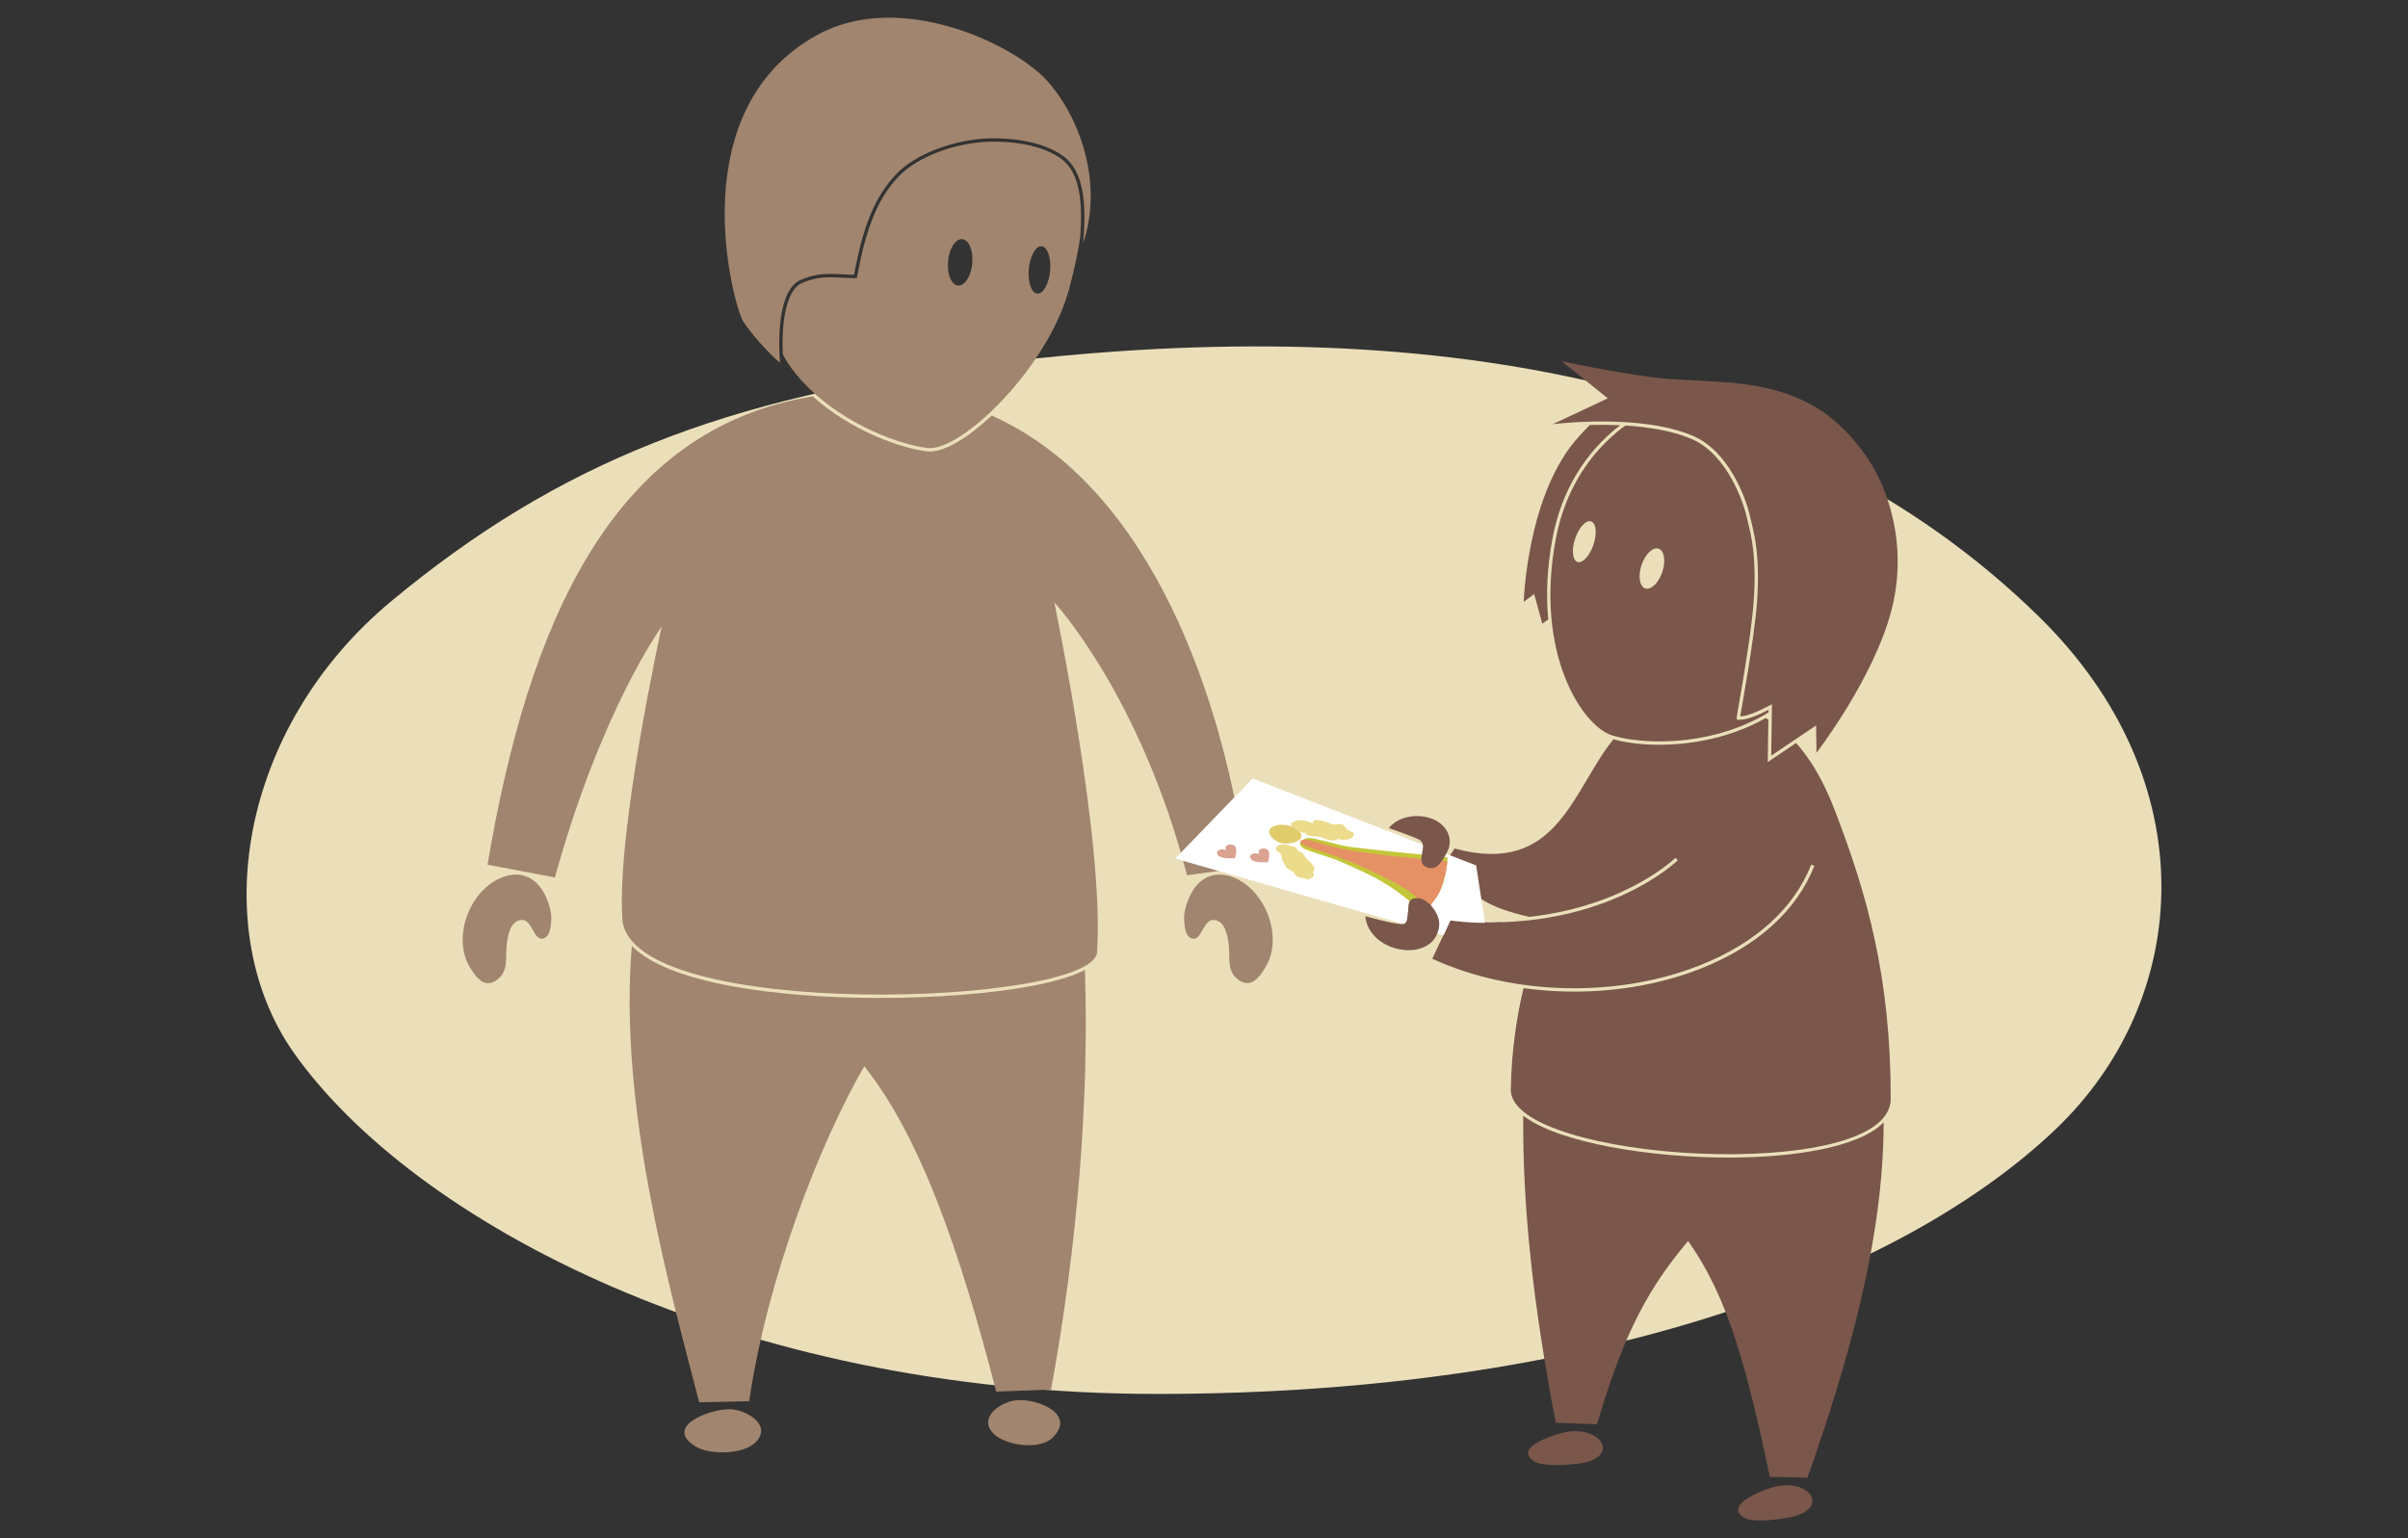 <?xml version="1.0" encoding="utf-8"?>
<!-- Generator: Adobe Illustrator 15.0.2, SVG Export Plug-In . SVG Version: 6.00 Build 0)  -->
<!DOCTYPE svg PUBLIC "-//W3C//DTD SVG 1.1//EN" "http://www.w3.org/Graphics/SVG/1.1/DTD/svg11.dtd">
<svg version="1.1" id="Layer_1" xmlns="http://www.w3.org/2000/svg" xmlns:xlink="http://www.w3.org/1999/xlink" x="0px" y="0px"
	 width="720px" height="460px" viewBox="0 0 720 460" enable-background="new 0 0 720 460" xml:space="preserve">
<rect x="0" y="0" width="720" height="460" fill="#333333" stroke="none"/>
<path fill="#EBDFBA" d="M293.594,109.084c125.84-16.041,240.532,1.311,316.024,75.285c50.215,49.213,45.861,114.441,4.953,153.398
	c-45.5,43.344-137.844,79.088-268.555,79.088c-126.321,0-222.491-51.605-258.11-101.957c-25.608-36.207-16.88-96.959,29.176-135.189
	C167.211,138.107,217.139,118.816,293.594,109.084z"/>
<g>
	<g>
		<path fill="#A1856E" d="M140.543,289.326c1.967,3.238,4.439,6.375,8.135,3.633c3.273-2.422,2.475-6.107,2.754-9.555
			c0.354-4.422,1.398-7.707,4.072-8.248c3.602-0.738,3.869,5.869,6.629,5.561c2.197-0.238,2.539-3.09,2.709-5.652
			c0.168-2.779-1.166-6.268-2.383-8.363c-2.668-4.588-6.984-6.119-11.639-4.578C140.752,265.457,134.887,280.064,140.543,289.326z"
			/>
		<path fill="#A1856E" d="M378.349,289.326c-1.967,3.238-4.439,6.375-8.133,3.633c-3.275-2.422-2.477-6.107-2.756-9.555
			c-0.354-4.422-1.398-7.707-4.072-8.248c-3.602-0.738-3.869,5.869-6.629,5.561c-2.197-0.238-2.539-3.09-2.709-5.652
			c-0.168-2.779,1.166-6.268,2.383-8.363c2.668-4.588,6.984-6.119,11.639-4.578C378.14,265.457,384.005,280.064,378.349,289.326z"/>
		<path fill="#A1856E" d="M217.813,434.258c-3.666,0.285-7.502-0.309-9.717-1.633c-10.266-6.139,4.971-11.59,10.553-11.18
			c4.895,0.359,12.143,4.773,7.361,9.787C224.295,433.029,221.124,434.002,217.813,434.258z"/>
		<path fill="#A1856E" d="M305.64,432.092c3.504,0.354,7.064-0.223,9.008-2.084c7.74-7.414-5.617-12.324-11.631-11.137
			c-4.846,0.955-10.538,5.564-5.75,10.039C299.073,430.598,302.331,431.758,305.64,432.092z"/>
	</g>
	<g>
		<g>
			<path fill="#A1856E" d="M308.004,294.93c-12.042,2.227-28.353,3.504-44.75,3.504c-30.656,0-63.344-4.238-74.334-15.547
				c-4.05,48.24,11.482,102.922,20.139,136.465l14.949-0.336c5.318-36.262,20.795-76.576,34.41-100.164
				c16.818,21.068,28.727,55.686,39.459,97.311l16.389-0.617c7.93-43.176,11.447-87.252,10.122-125.496
				C320.89,291.922,315.429,293.557,308.004,294.93z"/>
		</g>
	</g>
	<g>
		<path fill="#A1856E" d="M372.612,259.326c-6.431-48.707-27.852-113.613-76.094-135.047c-7.17,6.729-13.965,10.74-18.463,10.74
			c-0.271,0-0.537-0.016-0.791-0.045c-7.606-0.867-22.602-5.965-34.24-16.451c-59.762,9.729-85.045,67.451-97.248,140.062
			l20.148,3.822c13.891-50.318,31.924-75.016,31.924-75.016s-13.559,61.295-11.758,87.467c2.117,30.768,140.809,25.988,141.93,9.898
			c2.279-32.754-12.781-104.646-12.781-104.646s25.758,27.842,39.678,81.639L372.612,259.326z"/>
	</g>
	<g>
		<g>
			<path fill="#A1856E" d="M239.346,83.732c6.254-2.742,10.514-1.564,16.021-1.58c2.535-13.463,5.738-22.971,12.789-30.254
				c5.949-6.135,17.629-10.268,27.785-10.518c7.54-0.182,16.442,1.184,22.045,5.365c6.607,4.926,6.738,15.539,5.877,25.922
				c5.811-17.008-0.264-36.4-10.355-48.061c-9.768-11.285-44.243-27.732-68.981-14.25c-40.105,21.859-26.115,77.443-22.67,85.047
				c1.342,2.969,8.854,11.234,11.361,13.066C232.333,96.688,233.973,86.086,239.346,83.732z"/>
			<g>
				<path fill="#A1856E" d="M317.39,47.547c-4.413-3.293-11.754-5.182-20.143-5.182c-0.43,0-0.857,0.004-1.279,0.016
					c-10.369,0.256-21.51,4.455-27.092,10.213c-7.135,7.369-10.166,17.221-12.525,29.744l-0.152,0.812l-0.826,0.002h-0.105
					c-1.299,0-2.527-0.062-3.715-0.125c-1.139-0.059-2.215-0.113-3.311-0.113c-2.244,0-5.008,0.205-8.492,1.734
					c-4.083,1.787-6.199,9.848-5.68,21.283c0.348,0.701,0.707,1.377,1.094,2c1.83,2.941,4.18,5.66,6.711,8.15
					c11.389,11.215,27.434,16.979,35.504,17.9c9.957,1.135,36.042-23.912,42.379-47.875c1.65-6.234,2.676-11.227,3.25-15.342
					C323.65,61.537,323.271,51.932,317.39,47.547z M290.708,78.785c-0.35,3.828-2.262,6.775-4.258,6.592
					c-1.998-0.188-3.332-3.439-2.98-7.264c0.357-3.826,2.264-6.781,4.256-6.598C289.725,71.705,291.059,74.953,290.708,78.785z
					 M313.983,81.027c-0.367,3.902-2.09,6.932-3.836,6.773c-1.762-0.16-2.895-3.457-2.537-7.367
					c0.367-3.906,2.084-6.941,3.838-6.779C313.204,73.818,314.339,77.115,313.983,81.027z"/>
			</g>
		</g>
	</g>
</g>
<g>
	<path fill="#7A574A" d="M534.331,453.92c-3.098,0.52-10.248,1.51-12.85-0.061c-5.604-3.385,3.344-7.406,7.889-8.875
		C541.036,441.207,548.157,451.6,534.331,453.92z"/>
	<path fill="#7A574A" d="M471.366,437.77c-3.125,0.32-10.326,0.875-12.82-0.859c-5.383-3.719,3.793-7.18,8.424-8.367
		C478.847,425.498,485.308,436.309,471.366,437.77z"/>
	<g>
		<g>
			<path fill="#7A574A" d="M516.842,346.17c-23.06,0-50.597-4.291-61.392-12.512c-0.201,27.746,2.99,56.607,9.725,91.799
				l12.334,0.467c8.365-28.424,15.807-41.088,27.217-54.805c12.129,16.969,17.639,38.398,24.479,70.523l11.254,0.252
				c12.046-34.209,22.773-71.342,22.753-106.23C555.688,343.277,535.757,346.17,516.842,346.17z"/>
		</g>
	</g>
	<g>
		<g>
			<path fill="#7A574A" d="M506.315,130.406c10.467,4.537,15.734,18.266,17.016,24.338c0.744,3.477,3.102,9.967,2.027,25.166
				c-0.805,11.354-5.021,34.096-5.029,34.32c3.045,0.01,9.49-3.645,9.49-3.645l-0.227,15.408l13.432-9.068l0.115,8.191
				c0,0,17.1-22.139,22.426-42.68c5.053-19.516-1.129-37.279-8.086-46.766c-5.773-7.871-12.268-13.928-22.582-17.66
				c-11.416-4.131-21.805-3.719-35.764-4.684c-11.121-0.77-32.203-5.314-32.203-5.314l13.805,11.109l-16.496,7.748
				C464.239,126.871,490.376,123.492,506.315,130.406z"/>
			<g>
				<path fill="#7A574A" d="M537.032,222.178l-6.881,4.645l-1.588,1.072l0.029-1.916l0.158-10.773
					c-0.267-0.162-0.531-0.332-0.801-0.484c-12.274,6.945-25.145,8-31.764,8c-5.104,0-10.053-0.604-13.754-1.65
					c-12.32,15.094-16.631,41.076-47.471,32.67l-3.105,4.475c4.039,5.271,6.356,7.404,10.605,10.348
					c3.539,2.451,8.941,4.342,14.867,5.621c28.859-3.246,43.457-17.471,43.636-17.648l0.708,0.707
					c-0.226,0.225-23.037,22.479-67.951,18.016l-5.423,11.461c23.918,11.02,55.297,11.777,80.099,1.904
					c16.547-6.588,28.016-16.982,33.166-30.059l0.931,0.367c-5.254,13.34-16.917,23.928-33.726,30.621
					c-11.725,4.668-24.905,6.982-38.086,6.982c-5.075,0-10.148-0.352-15.14-1.035c-1.929,8.039-3.599,18.311-3.81,30.279
					c-0.383,21.746,113.588,28.543,113.604,2.814c0.023-36.33-7.086-61.367-16.881-86.68
					C545.163,233.402,541.317,226.965,537.032,222.178z"/>
			</g>
			<g>
				<g>
					<path fill="#7A574A" d="M479.013,127.045c-1.277,0-2.502,0.021-3.674,0.055c-1.49,1.482-2.728,2.883-3.236,3.436
						c-15.545,16.959-16.512,49.461-16.512,49.461l3.129-2.357l2.43,8.861l1.783-1.27c-0.688-7.297-0.402-15.539,1.341-24.596
						c2.648-13.748,9.589-25.305,20.094-33.432c0.015-0.012,0.03-0.02,0.046-0.031C482.507,127.082,480.683,127.045,479.013,127.045
						z"/>
				</g>
			</g>
		</g>
		<g>
			<path fill="#7A574A" d="M528.795,212.273c-2.175,1.123-6.089,2.957-8.471,2.957l-1.035-0.006l0.04-1.033
				c0.004-0.1,0.004-0.1,0.239-1.43c2.723-15.387,4.335-26.465,4.793-32.922c0.919-12.996-0.673-19.43-1.624-23.273
				c-0.15-0.604-0.281-1.137-0.385-1.617c-1.066-5.051-6.099-19.145-16.435-23.627c-5.915-2.564-13.315-3.656-19.904-4.064
				c-0.357,0.248-0.71,0.498-1.056,0.752c-9.533,7.377-16.93,18.416-19.703,32.814c-6.611,34.367,7.793,56.291,16.787,59.098
				c8.615,2.686,28.67,3.596,45.795-6.279c0.275-0.158,0.601-0.377,0.947-0.623L528.795,212.273z M476.437,162.904
				c-1.129,3.35-3.262,5.65-4.77,5.146c-1.494-0.504-1.818-3.629-0.691-6.98c1.127-3.35,3.26-5.652,4.768-5.148
				C477.249,156.424,477.562,159.553,476.437,162.904z M497.036,171.066c-1.107,3.277-3.387,5.471-5.109,4.896
				c-1.707-0.576-2.205-3.699-1.104-6.98c1.104-3.289,3.387-5.475,5.1-4.904C497.632,164.65,498.13,167.779,497.036,171.066z"/>
		</g>
	</g>
	<polygon fill="#FFFFFF" points="445.198,283.643 351.382,256.752 374.542,232.789 441.37,258.803 	"/>
	<path fill="#DBA191" d="M374.407,257.244c-1.824-1.5,0.729-2.639,2.137-1.771c-0.947-1.52,1.268-2.145,2.336-1.453
		c1.266,0.82,0.252,3.793,0.252,3.793S375.479,258.123,374.407,257.244z"/>
	<path fill="#DBA191" d="M364.538,256.045c-1.824-1.498,0.729-2.637,2.137-1.768c-0.947-1.521,1.266-2.146,2.336-1.455
		c1.266,0.82,0.252,3.793,0.252,3.793S365.608,256.928,364.538,256.045z"/>
	<g>
		<path fill="#C4C63A" d="M401.091,257.785c5.373,2.389,10.33,4.51,15.174,7.773c2.01,1.355,3.801,2.836,5.701,4.295
			c1.08,0.83,1.598,2.148,2.924,2.635c1.354,0.5,1.582-0.217,2.018-0.75c1.219-1.496,3.02-4.053,3.691-5.391
			c1.408-2.805,1.689-5.762,2.146-8.781c0.137-0.9,0.262-1.244-0.828-1.348c-8.596-0.812-19.506-1.861-28.045-2.936
			c-3.242-0.408-6.533-1.574-10.006-2.299c-1.713-0.357-3.709-0.885-4.9,0.766c-0.9,1.246,0.902,2.088,2.244,2.588
			C394.821,255.693,397.532,256.203,401.091,257.785z"/>
		<path fill="#E59165" d="M395.979,254.896c4.668,1.475,10.764,3.908,15.109,6.09c5.154,2.586,11.322,5.213,14.652,9.758
			c0.949,1.295,1.008,1.287,1.9,0.125c1.293-1.682,2.504-3.156,3.195-5.141c0.842-2.4,1.893-5.637,1.908-8.162
			c-10.838-1.086-21.607-1.688-32.299-3.924c-2.805-0.588-5.842-1.543-8.729-2.375c-1.943-0.561-3.123,0.166-2.951,0.646
			C388.938,252.393,391.347,253.432,395.979,254.896z"/>
		<path fill="#E1CC6C" d="M381.241,246.93c2.219-0.736,5.473-0.109,7.061,1.461c3.094,3.062-2.975,4.424-5.461,3.672
			C380.353,251.311,377.61,248.145,381.241,246.93z"/>
		<path fill="#EBDB8A" d="M392.583,246.283c-0.686-2.16,4.443-0.369,5.055-0.092c1.018,0.461,0.795,0.385,2.006,0.283
			c1.709-0.139,1.895,0.033,2.75,1.061c0.57,0.689,0.109,0.414,0.873,0.861c0.65,0.385,1.709,0.291,1.475,1.365
			c-0.324,1.484-3.785,1.764-4.889,0.936c0.023,0.08,0.07,0.229,0.094,0.316c-2.043,0.852-3.424-0.189-5.205-0.746
			c-1.244-0.387-4.178,0.227-4.561-1.32c-1.092,0.332-1.645-0.441-2.391-0.809c-1.389-0.68-2.869-1.695-0.578-2.562
			C388.944,244.916,391.017,245.48,392.583,246.283z"/>
		<path fill="#EBDB8A" d="M381.526,253.84c-0.01,1.023,0.971,0.791,1.379,1.385c0.439,0.637,0.23,1.492,0.635,2.229
			c0.314,0.572,0.57,1.145,0.902,1.701c0.533,0.904,1.232,0.844,2.023,1.439c0.678,0.512,0.762,1.322,1.664,1.668
			c0.527,0.205,1.494,0.324,2.037,0.469c0.633,0.172,1.455,0.631,1.713-0.252c1.023,0.15,1.268-1.182,0.58-1.633
			c1.801-1.164-1.295-3.615-2.098-4.418c-0.387-0.391-0.598-1.043-0.998-1.373c-0.252-0.207-0.816-0.316-0.965-0.449
			c-0.527-0.467-1.25-1.926-2.104-1.416C385.187,252.504,381.548,251.93,381.526,253.84z"/>
	</g>
	<g>
		<path fill="#7A574A" d="M415.257,247.635c0,0,6.611,2.289,8.77,3.295c3.652,1.703-1.195,6.531,2.312,8.326
			c3.201,1.639,5.023-2.002,6.316-4.375c1.77-3.25,0.631-6.973-2.625-9.096C425.796,243.023,418.528,243.477,415.257,247.635z"/>
	</g>
	<g>
		<path fill="#7A574A" d="M420.954,272.998c0.334-1.734-0.289-3.736,1.734-4.303c3.799-1.061,7.875,4.49,7.654,7.807
			c-0.789,11.857-20.969,9.088-22.113-2.523c0,0,8.299,2.381,11.061,2.381C420.974,276.359,420.757,274.027,420.954,272.998z"/>
	</g>
</g>
<path fill="#7A574A" d="M444.093,287.047l-15.794-0.328l5.423-11.461c0,0,7.354,1.129,14.258,0.562S444.093,287.047,444.093,287.047
	z"/>
</svg>

